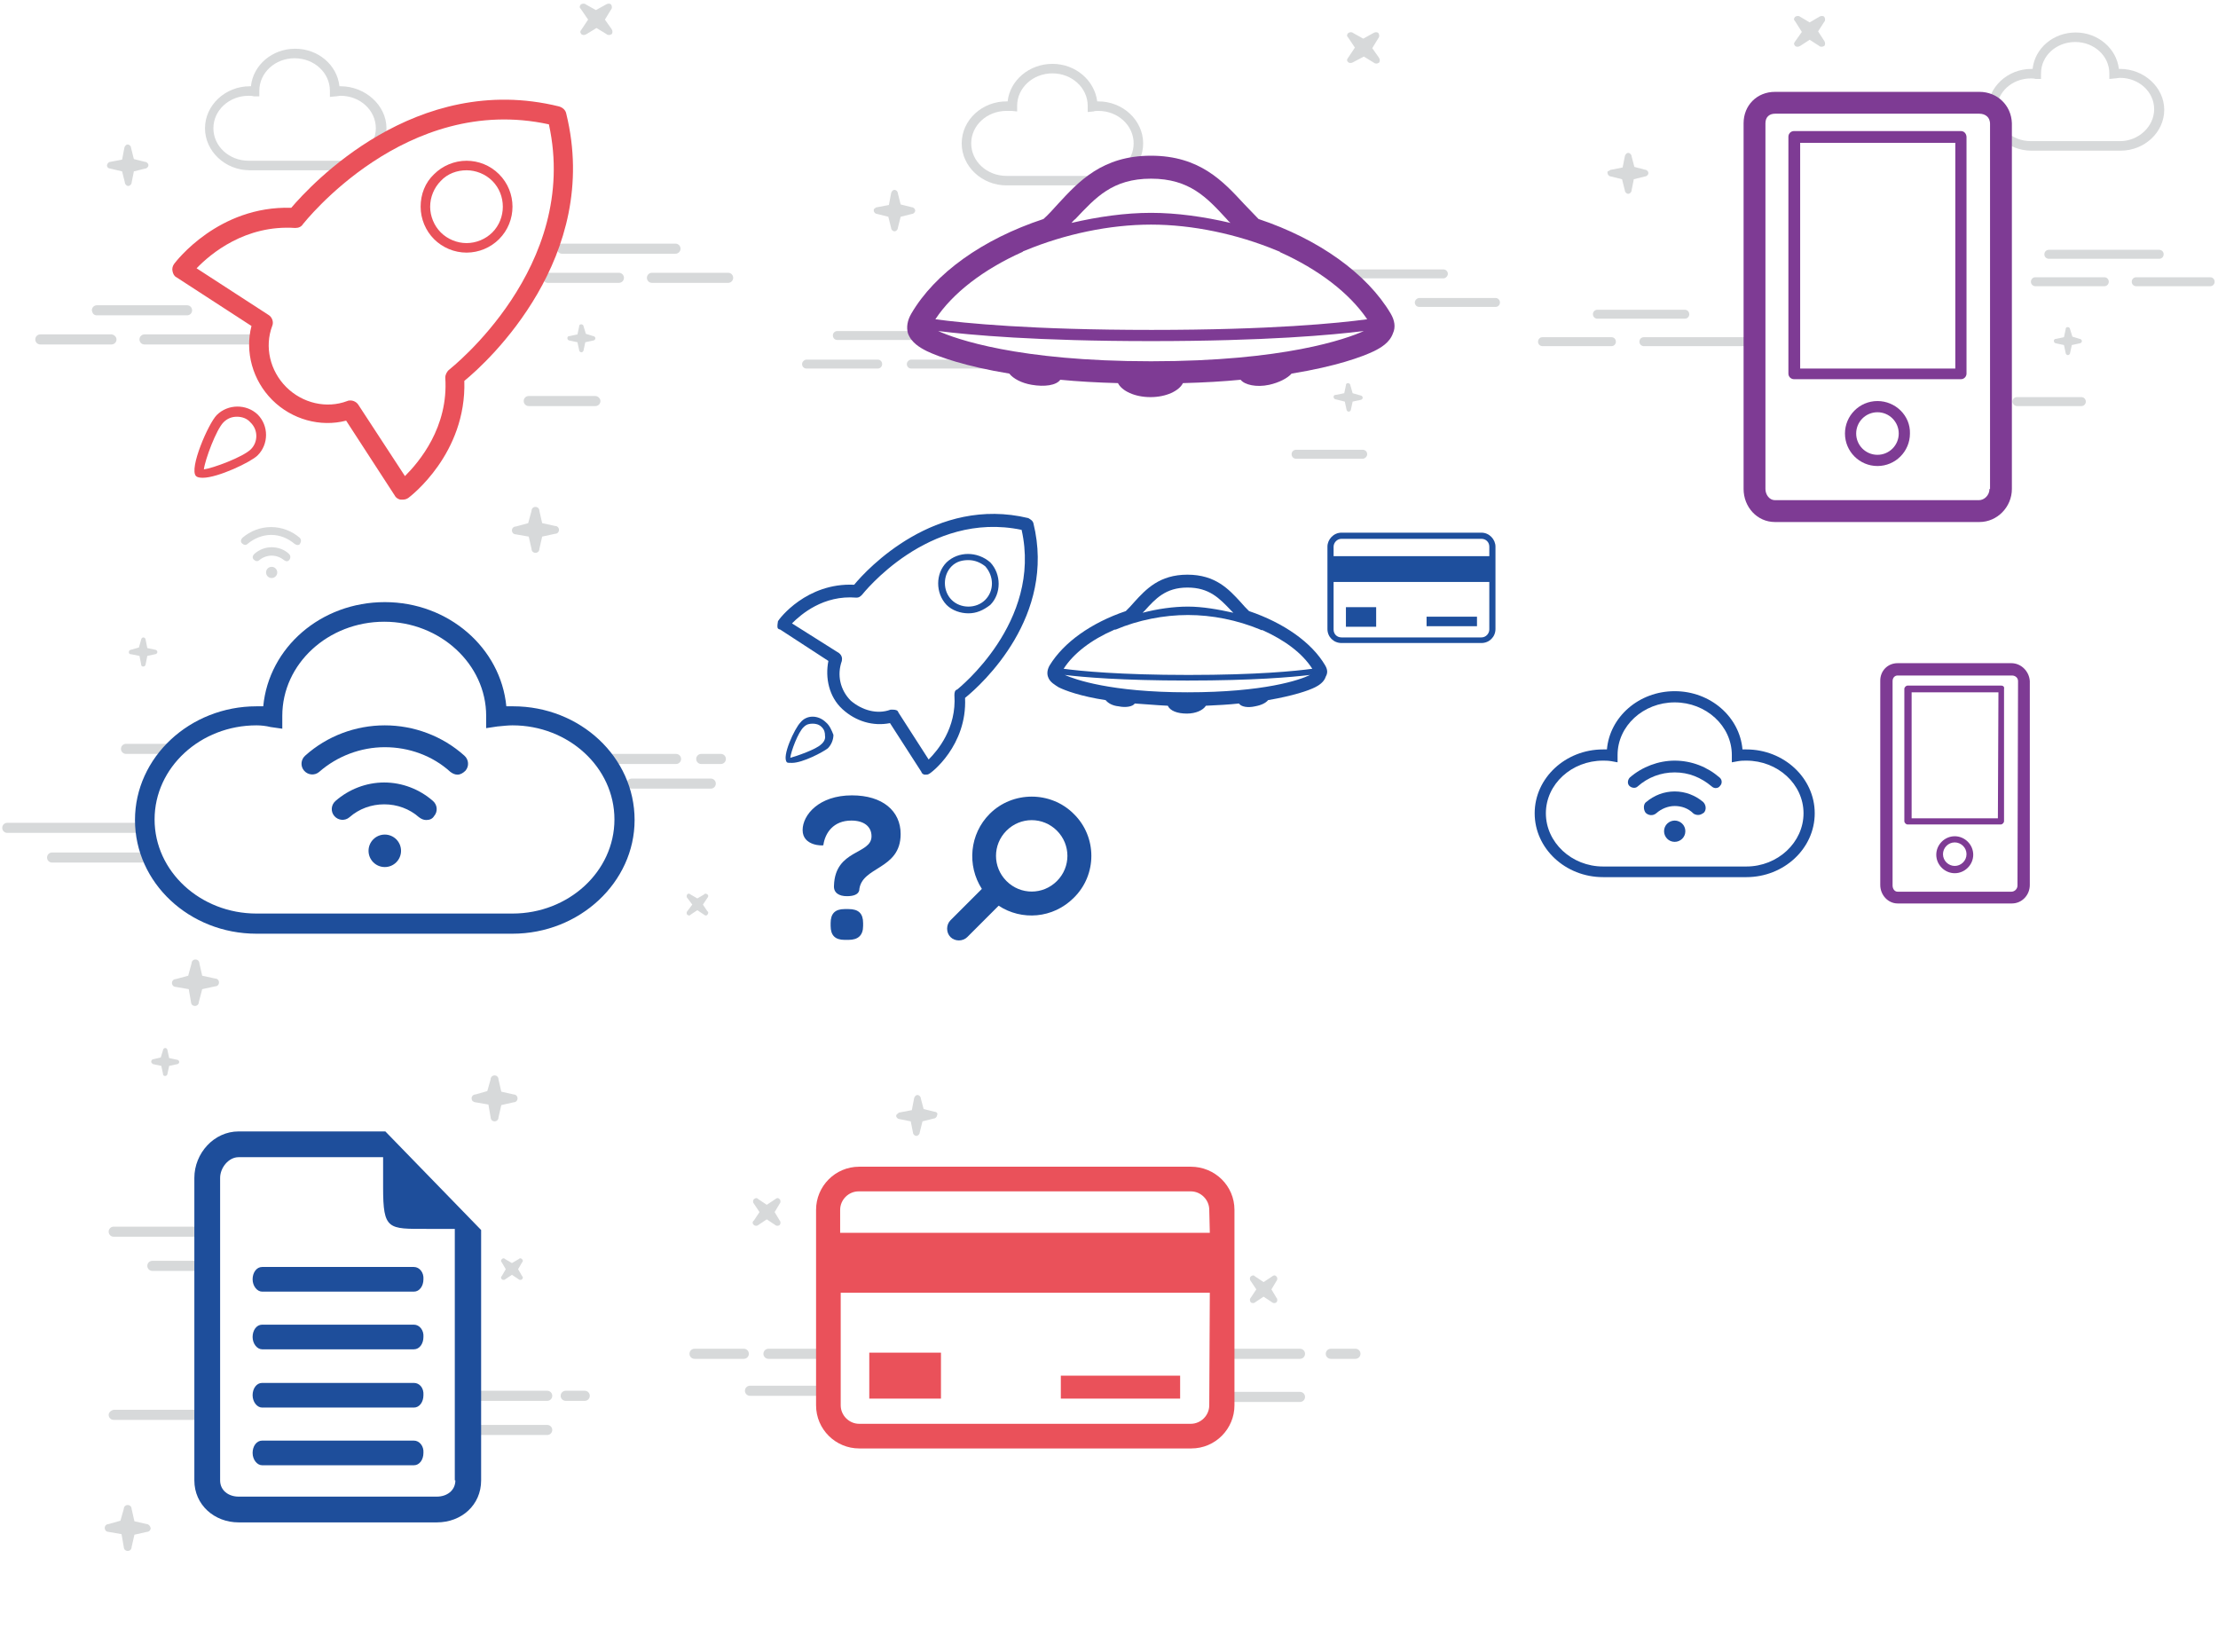 <?xml version="1.0" encoding="utf-8"?><svg width="396" height="295" viewBox="0 0 396 295" xmlns="http://www.w3.org/2000/svg" xmlns:xlink="http://www.w3.org/1999/xlink"><svg id="bills" viewBox="0 0 122 115" width="122" height="115" y="180" xmlns="http://www.w3.org/2000/svg"><style>.ast0{fill:#d7d9da}.ast1{fill:#1e4e9b}</style><path class="ast0" d="M19.4 72.6c0 .5.4.9.9.9h14.6c.5 0 .9-.4.9-.9s-.4-.9-.9-.9H20.3c-.5.1-.9.5-.9.9zM35.8 39.9c0-.5-.4-.9-.9-.9H20.3c-.5 0-.9.4-.9.9s.4.9.9.9h14.6c.5 0 .9-.4.9-.9zM27.2 45.1c-.5 0-.9.4-.9.9s.4.9.9.9h8.6c.5 0 .9-.4.9-.9s-.4-.9-.9-.9h-8.6zM97.7 74.4H83.1c-.5 0-.9.4-.9.9s.4.9.9.9h14.6c.5 0 .9-.4.9-.9s-.4-.9-.9-.9zM97.7 68.3H82.2c-.5 0-.9.4-.9.9s.4.9.9.9h15.5c.5 0 .9-.4.9-.9s-.4-.9-.9-.9zM104.4 68.3H101c-.5 0-.9.4-.9.9s.4.9.9.9h3.4c.5 0 .9-.4.9-.9s-.4-.9-.9-.9zM90.2 44.8c-.2-.2-.4-.2-.6 0s-.2.4 0 .6l.7 1.2-.7 1.2c-.2.2-.2.4 0 .6.1.1.2.1.3.1.1 0 .2 0 .3-.1l1.2-.8 1.2.8c.1.1.2.1.3.1.1 0 .2 0 .3-.1.2-.2.2-.4 0-.6l-.7-1.2.7-1.2c.2-.2.2-.4 0-.6-.2-.2-.4-.2-.6 0l-1.2.7-1.2-.7zM26.2 92.1l-2.2-.5-.5-2.2c0-.4-.3-.7-.7-.7-.4 0-.7.3-.7.7l-.6 2.1-2.1.6c-.4 0-.7.3-.7.7 0 .2.1.4.2.5s.3.2.5.2l2.3.4.4 2.3c0 .2.1.4.2.5s.3.2.5.2c.4 0 .7-.3.7-.7L24 94l2.2-.5c.4 0 .7-.3.7-.7-.1-.4-.4-.7-.7-.7zM27.4 10l1.4.3.3 1.4c0 .1 0 .2.1.3s.2.1.3.1c.2 0 .4-.2.4-.4l.3-1.4 1.4-.3c.2 0 .4-.2.4-.4s-.2-.4-.4-.4l-1.4-.3-.3-1.4c0-.2-.2-.4-.4-.4s-.4.2-.4.4l-.4 1.3-1.3.3c-.2 0-.4.2-.4.4 0 .1 0 .2.1.3.1.1.2.2.3.2zM84.9 16.8l2.3.4.4 2.3c0 .2.1.4.2.5s.3.2.5.2c.4 0 .7-.3.7-.7l.5-2.2 2.2-.5c.4 0 .7-.3.7-.7 0-.4-.3-.7-.7-.7l-2.2-.5-.5-2.2c0-.4-.3-.7-.7-.7s-.7.3-.7.7l-.6 2.1-2.1.6c-.4 0-.7.3-.7.7 0 .2.1.4.2.5.2.1.3.2.5.2z"/><path class="ast1" d="M68.8 22H42.6c-4.4 0-7.9 3.9-7.9 8.3v54c0 4.4 3.6 7.5 7.9 7.5H78c4.4 0 7.9-3.1 7.9-7.5V39.6L68.8 22zm12.5 62.3c0 1.8-1.5 2.9-3.3 2.9H42.6c-1.8 0-3.3-1.1-3.3-2.9v-54c0-1.8 1.5-3.7 3.3-3.7h25.8V32c0 7.6.9 7.4 7.8 7.4h5v44.9h.1z"/><path class="ast1" d="M73.9 66.9H46.8c-1 0-1.7 1-1.7 2.2s.8 2.2 1.7 2.2h27.1c1 0 1.7-1 1.7-2.2.1-1.3-.7-2.2-1.7-2.2zm0-10.4H46.8c-1 0-1.7 1-1.7 2.2s.8 2.2 1.7 2.2h27.1c1 0 1.7-1 1.7-2.2.1-1.2-.7-2.2-1.7-2.2zm0 20.7H46.8c-1 0-1.7 1-1.7 2.2s.8 2.2 1.7 2.2h27.1c1 0 1.7-1 1.7-2.2.1-1.2-.7-2.2-1.7-2.2zm0-31H46.8c-1 0-1.7 1-1.7 2.2s.8 2.2 1.7 2.2h27.1c1 0 1.7-1 1.7-2.2.1-1.2-.7-2.2-1.7-2.2z"/></svg><svg id="fast_small" viewBox="0 0 50 50" width="50" height="50" x="274" y="115" xmlns="http://www.w3.org/2000/svg"><style>.bst0{fill:#1e4e9d}</style><g id="bLayer_1_1_"><path class="bst0" d="M25 26.3c-1.9 0-3.7.7-5.1 1.9-.3.2-.4.6-.4.9 0 .4.1.7.3 1 .5.5 1.3.6 1.9.1.9-.8 2.1-1.3 3.3-1.3 1.2 0 2.4.4 3.3 1.3.2.2.6.3.9.3.4 0 .7-.2 1-.4.5-.5.4-1.4-.1-1.9-1.4-1.2-3.2-1.9-5.1-1.9z"/><path class="bst0" d="M37.8 18.8h-.7C36.6 13 31.4 8.4 25 8.4S13.4 13 12.9 18.8h-.7C5.5 18.8 0 23.9 0 30.2s5.5 11.4 12.2 11.4h25.6c6.7 0 12.2-5.1 12.2-11.4 0-6.3-5.5-11.4-12.2-11.4zm0 20.9H12.2C6.6 39.7 2 35.4 2 30.2s4.6-9.4 10.2-9.4c.4 0 .9 0 1.5.1l1.1.2v-1.2-.1c0-5.2 4.6-9.4 10.2-9.4s10.2 4.2 10.2 9.4v1.3l1.1-.2c.6-.1 1-.1 1.5-.1 5.6 0 10.2 4.2 10.2 9.4s-4.6 9.5-10.2 9.5z"/><path class="bst0" d="M25 20.8c-2.9 0-5.8 1.1-8 3-.4.4-.5 1.1-.1 1.5.4.4 1.1.5 1.5.1 1.8-1.6 4.1-2.5 6.6-2.5s4.7.9 6.6 2.5c.2.2.5.3.7.3.3 0 .6-.1.8-.4.4-.4.4-1.1-.1-1.5-2.2-1.9-5-3-8-3zM25 31.5c-1 0-1.9.8-1.9 1.9 0 1 .8 1.9 1.9 1.9 1 0 1.9-.8 1.9-1.9 0-1.1-.9-1.9-1.9-1.9z"/></g></svg><svg id="faster" viewBox="0 0 137 90" width="137" height="90" xmlns="http://www.w3.org/2000/svg"><style>.cst0{opacity:.2;fill:#394348;enable-background:new}.cst1{fill:#ea515a}</style><g id="cLayer_2_2_"><path class="cst0" d="M100.3 45.3h20.3c.5 0 .9-.4.9-.9s-.4-.9-.9-.9h-20.3c-.5 0-.9.4-.9.9s.5.9.9.9zM110.5 48.7H97.8c-.5 0-.9.4-.9.9s.4.9.9.9h12.7c.5 0 .9-.4.9-.9s-.4-.9-.9-.9zM130 48.7h-13.6c-.5 0-.9.4-.9.9s.4.9.9.9H130c.5 0 .9-.4.9-.9s-.4-.9-.9-.9zM19.9 59.7H7.2c-.5 0-.9.4-.9.9s.4.9.9.9h12.7c.5 0 .9-.4.9-.9s-.5-.9-.9-.9zM46.1 59.7H25.8c-.5 0-.9.4-.9.9s.4.9.9.9h20.3c.5 0 .9-.4.9-.9s-.4-.9-.9-.9zM17.3 56.3h16.1c.5 0 .9-.4.9-.9s-.4-.9-.9-.9H17.3c-.5 0-.9.4-.9.9.1.6.4.9.9.9zM60.8 15.4h-.2c-.4-3.8-3.8-6.7-7.9-6.7-4.1 0-7.5 2.9-7.9 6.7h-.2c-4.4 0-8 3.4-8 7.5s3.6 7.5 8 7.5H61c4.4 0 8-3.4 8-7.5s-3.8-7.5-8.2-7.5zm0 13.3H44.4c-3.5 0-6.3-2.6-6.3-5.8s2.8-5.8 6.3-5.8c.3 0 .6 0 .9.1h1v-1c0-3.2 2.8-5.8 6.3-5.8s6.3 2.6 6.3 5.8v1.1l1-.1c.3 0 .6-.1.9-.1 3.5 0 6.3 2.6 6.3 5.8s-2.9 5.8-6.3 5.8zM106.3 70.7H94.4c-.5 0-.9.4-.9.9s.4.9.9.9h11.9c.5 0 .9-.4.9-.9s-.5-.9-.9-.9zM105 3.5l-1.2 1.8c-.1.1-.2.3-.2.4s.1.3.2.4c.2.2.6.2.9 0l1.8-1.1 1.8 1.1c.2.2.6.2.9 0 .2-.2.2-.6 0-.9L108 3.5l1.1-1.8c.2-.2.2-.6 0-.9-.2-.2-.6-.2-.9 0l-1.8 1-1.8-1c-.2-.2-.6-.2-.9 0-.1.1-.2.3-.2.4 0 .2.1.3.2.4l1.3 1.9zM19.7 30.1l2.1.5.5 2c0 .3.3.6.6.6s.6-.3.6-.6l.4-2 2-.5c.3 0 .6-.3.6-.6s-.3-.6-.6-.6l-2-.5-.5-2c0-.3-.3-.6-.6-.6-.2 0-.3.1-.4.2-.1.1-.2.3-.2.4l-.4 2.1-2.1.4c-.2 0-.3.1-.4.2-.1.1-.2.3-.2.4 0 .4.3.6.6.6zM103.1 61.1l.3 1.4c0 .2.2.4.4.4s.4-.2.4-.4l.3-1.4 1.4-.3c.2 0 .4-.2.4-.4s-.2-.4-.4-.4l-1.3-.4-.4-1.3c0-.2-.2-.4-.4-.4-.1 0-.2 0-.3.1-.1.1-.1.2-.1.3l-.3 1.4-1.4.3c-.1 0-.2 0-.3.1-.1.1-.1.2-.1.3 0 .2.2.4.4.4l1.4.3z"/></g><g id="cLayer_1_2_"><path class="cst1" d="M101.1 20.3c-.1-.6-.6-1.1-1.3-1.3C74.2 12.7 55.5 33 52 37.1c-13-.4-20.6 9.6-20.9 10-.3.4-.4.9-.3 1.3.1.5.3.9.7 1.1l13.4 8.7c-1.2 4.6.2 9.7 3.7 13.2s8.6 4.9 13.2 3.7l8.7 13.4c.2.4.7.7 1.1.7h.3c.4 0 .7-.1 1-.3.4-.3 10.4-7.9 10-20.9 4.2-3.4 24.5-22.1 18.2-47.7zM80.2 66c-.4.3-.7.9-.7 1.4.6 8.9-4.7 15.1-7.2 17.6L64 72.3c-.3-.5-.9-.8-1.4-.8-.2 0-.4 0-.6.1-3.7 1.4-8 .4-10.9-2.5-2.9-2.9-3.9-7.2-2.5-10.9.3-.7 0-1.6-.7-2l-12.8-8.3c2.5-2.6 8.7-7.8 17.6-7.2.6 0 1.1-.2 1.4-.7.2-.2 18.3-23.4 43.9-17.8 5.6 25.5-17.6 43.6-17.8 43.8zM38.7 74.1c-1.5 1.5-5 9.6-3.7 10.9.2.2.6.3 1.2.3 2.7 0 8.6-2.8 9.8-4 2-2 2-5.3 0-7.3-2-1.9-5.3-1.9-7.3.1zm6.1 6.1c-1.4 1.4-6.8 3.4-8.4 3.6.2-1.7 2.2-7.1 3.5-8.4.7-.7 1.5-1 2.4-1 .9 0 1.8.3 2.4 1 1.4 1.3 1.4 3.5.1 4.8z"/><path class="cst1" d="M83.3 28.7c-2.2 0-4.3.9-5.8 2.4-1.6 1.5-2.4 3.6-2.4 5.8s.9 4.3 2.4 5.8 3.6 2.4 5.8 2.4 4.3-.9 5.8-2.4c3.2-3.2 3.2-8.4 0-11.6-1.6-1.6-3.7-2.4-5.8-2.4zm4.6 12.8c-1.2 1.2-2.9 1.9-4.6 1.9-1.7 0-3.4-.7-4.6-1.9-1.2-1.2-1.9-2.9-1.9-4.6 0-1.7.7-3.4 1.9-4.6 1.2-1.3 2.9-1.9 4.6-1.9 1.7 0 3.4.7 4.6 1.9 2.5 2.5 2.5 6.7 0 9.2z"/></g></svg><svg id="faster_small" viewBox="0 0 50 50" width="50" height="50" x="137" y="90" xmlns="http://www.w3.org/2000/svg"><style>.dst0{fill:#1e4f9d}</style><path class="dst0" d="M47.5 3.4c-.1-.4-.4-.6-.9-.9-16.6-4-28.8 9.1-31.1 11.9C7 14 2.1 20.5 1.9 20.9c0 .1-.1.5-.1.9s.1.5.5.6l8.6 5.6c-.6 3 .1 6.4 2.5 8.6s5.5 3.1 8.5 2.5l5.6 8.7c.1.4.5.5.6.5h.1c.1 0 .5 0 .6-.1.4-.1 6.9-5.1 6.5-13.6C38.4 32.1 51.6 20 47.5 3.4zM33.9 33.1c-.4.1-.5.5-.5 1 .4 5.9-3 9.9-4.6 11.5l-5.4-8.4c-.1-.4-.5-.5-1-.5H22c-2.4.9-5.1.1-7.1-1.6-1.9-1.9-2.5-4.6-1.6-7.1.1-.5 0-1-.5-1.4l-8.4-5.3c1.6-1.6 5.6-5.1 11.5-4.6.4 0 .6-.1 1-.5.1-.1 11.8-15.1 28.5-11.6C49.1 21.1 34 33 33.9 33.1zM10.5 39c-1.4-1.4-3.5-1.4-4.6 0-1 1-3.4 6.1-2.4 7.1.1.1.4.1.9.1 1.9 0 5.5-1.9 6.4-2.6.6-.6 1-1.5 1-2.4-.3-.8-.7-1.7-1.3-2.2zm-.9 3.9c-.9.9-4.4 2.1-5.5 2.4.1-1.1 1.4-4.6 2.4-5.5.5-.5 1-.6 1.6-.6.5 0 1.1.1 1.6.6s.6 1 .6 1.6c.1.5-.2 1.1-.7 1.5zM32 10.4c-2 2-2 5.5 0 7.6 1 1 2.5 1.5 3.9 1.5s2.6-.5 3.9-1.5c2-2 2-5.5 0-7.6-2.3-2-5.7-2-7.8 0zm6.9 6.7c-1.6 1.6-4.4 1.6-6 0-1.6-1.6-1.6-4.4 0-6 .9-.9 2-1.1 3-1.1 1.1 0 2.1.4 3 1.1 1.6 1.8 1.6 4.4 0 6z"/></svg><svg id="fibre" viewBox="0 0 137 90" width="137" height="90" y="90" xmlns="http://www.w3.org/2000/svg"><style>.est0{fill:#d7d9da}.est1{fill:#1e4e9b}</style><path class="est0" d="M22.6 43.7h7M29.6 44.6h-7.1c-.5 0-.9-.4-.9-.9s.4-.9.9-.9h7.1c.5 0 .9.4.9.9s-.4.9-.9.9zM26.1 57.8H1.3M26.1 58.7H1.3c-.5 0-.9-.4-.9-.9s.4-.9.9-.9h24.8c.5 0 .9.4.9.9s-.4.9-.9.9zM128.7 45.5h-3.6M128.7 46.4h-3.5c-.5 0-.9-.4-.9-.9s.4-.9.9-.9h3.5c.5 0 .9.4.9.9s-.4.9-.9.9zM9.3 63.1h16.8M26.1 64H9.3c-.5 0-.9-.4-.9-.9s.4-.9.9-.9h16.8c.5 0 .9.4.9.9s-.4.9-.9.9zM120.7 45.5h-12.4M120.7 46.4h-12.4c-.5 0-.9-.4-.9-.9s.4-.9.9-.9h12.4c.5 0 .9.4.9.9s-.4.9-.9.9zM126.9 49.9h-14.1M126.9 50.8h-14.1c-.5 0-.9-.4-.9-.9s.4-.9.9-.9h14.1c.5 0 .9.4.9.9s-.4.9-.9.9z"/><path class="est1" d="M91.5 76.7H45.8c-12 0-21.7-9.1-21.7-20.3 0-11.2 9.8-20.3 21.7-20.3H47c1-10.5 10.3-18.6 21.7-18.6 11.4 0 20.7 8.2 21.7 18.6h1.2c12 0 21.7 9.1 21.7 20.3 0 11.1-9.8 20.3-21.8 20.3zM45.8 39.5c-10 0-18.2 7.5-18.2 16.8s8.2 16.8 18.2 16.8h45.7c10 0 18.2-7.5 18.2-16.8s-8.2-16.8-18.2-16.8c-.8 0-1.6.1-2.7.2l-2 .3v-2-.2c0-9.2-8.2-16.8-18.2-16.8s-18.2 7.5-18.2 16.8V40.1l-2.1-.3c-.8-.2-1.7-.3-2.5-.3z" id="eXMLID_76_"/><path class="est1" d="M81.7 48.3c-.5 0-.9-.2-1.3-.5-3.2-2.9-7.4-4.4-11.7-4.4-4.3 0-8.5 1.6-11.7 4.4-.8.7-2 .6-2.7-.2-.7-.8-.6-2 .2-2.7 3.9-3.5 9-5.4 14.2-5.4 5.2 0 10.3 1.9 14.2 5.4.8.7.9 1.9.2 2.7-.4.4-.9.7-1.4.7z" id="eXMLID_75_"/><path class="est1" d="M76.1 56.4c-.5 0-.9-.2-1.3-.5-1.7-1.5-3.9-2.3-6.2-2.3s-4.5.8-6.2 2.3c-.8.7-2 .6-2.7-.2-.7-.8-.6-2 .2-2.7 2.4-2.1 5.5-3.3 8.7-3.3s6.3 1.2 8.7 3.3c.8.7.9 1.9.2 2.7-.3.5-.8.7-1.4.7z" id="eXMLID_74_"/><ellipse class="est1" cx="68.7" cy="61.9" rx="2.9" ry="2.9" id="eXMLID_73_"/><path class="est0" d="M26.3 27.1l1.4-.3c.2 0 .4-.2.4-.4s-.2-.4-.4-.4l-1.4-.3-.3-1.5c0-.2-.2-.4-.4-.4s-.4.2-.4.4l-.4 1.4-1.4.4c-.2 0-.4.2-.4.4 0 .1 0 .2.1.3.1.1.2.1.3.1l1.5.3.3 1.5c0 .1 0 .2.1.3.1.1.2.1.3.1.2 0 .4-.2.4-.4l.3-1.5z"/><g><path class="est0" d="M124.5 72.5l1.2.8c.2.2.5.2.6 0 .2-.2.2-.5 0-.6l-.8-1.2.8-1.2c.2-.2.2-.5 0-.6-.2-.2-.5-.2-.6 0l-1.2.7-1.2-.7c-.2-.2-.5-.2-.6 0-.1.1-.1.2-.1.3 0 .1 0 .2.1.3l.9 1.2-.9 1.2c-.1.1-.1.2-.1.3 0 .1 0 .2.1.3.2.2.5.2.6 0l1.2-.8z"/></g><g><path class="est0" d="M96.8 5.8l2.3-.5c.4 0 .7-.3.7-.7 0-.4-.3-.7-.7-.7l-2.3-.5-.5-2.2c0-.4-.3-.7-.7-.7-.4 0-.7.3-.7.7l-.6 2.2-2.2.6c-.4 0-.7.3-.7.7 0 .2.1.4.2.5.1.1.3.2.5.2l2.3.4.5 2.2c0 .2.1.4.2.5.1.1.3.2.5.2.4 0 .7-.3.7-.7l.5-2.2z"/></g><g><path class="est0" d="M36.1 86.6l2.3-.5c.4 0 .7-.3.7-.7 0-.4-.3-.7-.7-.7l-2.3-.5-.5-2.2c0-.4-.3-.7-.7-.7-.4 0-.7.3-.7.7l-.6 2.2-2.2.6c-.4 0-.7.3-.7.7 0 .2.1.4.2.5s.3.2.5.2l2.3.4.4 2.3c0 .2.1.4.2.5.1.1.3.2.5.2.4 0 .7-.3.7-.7l.6-2.3z"/></g><g id="eXMLID_72_"><path class="est0" d="M53.1 7.3c-.2 0-.3-.1-.5-.2-1.2-1-2.6-1.6-4.2-1.6-1.5 0-3 .6-4.2 1.6-.3.3-.7.2-1-.1-.3-.3-.2-.7.1-1 1.4-1.2 3.2-1.9 5.1-1.9s3.7.7 5.1 1.9c.3.3.3.7.1 1-.1.3-.3.3-.5.3z"/></g><g id="eXMLID_71_"><path class="est0" d="M51.2 10.2c-.2 0-.3-.1-.5-.2-.6-.5-1.4-.8-2.2-.8s-1.6.3-2.2.8c-.3.3-.7.2-1-.1-.3-.3-.2-.7.1-1 .9-.8 2-1.2 3.1-1.2s2.3.4 3.1 1.2c.3.3.3.7.1 1-.2.3-.4.3-.5.3z"/></g><g id="eXMLID_70_"><ellipse class="est0" cx="48.5" cy="12.2" rx="1" ry="1"/></g></svg><svg id="help_small" viewBox="0 0 30 30" width="30" height="30" x="137" y="140" xmlns="http://www.w3.org/2000/svg"><style>.fst0{fill:#1e4f9d}</style><path class="fst0" d="M17.1 25.3c0 1.7-.9 2.5-2.6 2.5h-.7c-1.7 0-2.5-.8-2.5-2.5v-.5c0-1.7.8-2.5 2.5-2.5h.7c1.8 0 2.6.8 2.6 2.5v.5zm-.7-6.3c-.2.7-1 1-2.2 1-1.4 0-2.4-.6-2.3-1.9.2-6.5 6.7-5.5 6.7-8.8 0-1.7-1.3-2.8-3.6-2.8-3.2 0-4.7 2.2-5 4.4 0 .1-3.7.2-3.7-2.7C6.3 5.5 9.2 2 15.1 2c5.5 0 8.7 2.8 8.7 6.9 0 6.5-7.1 5.7-7.4 10.1z"/></svg><svg id="mobile" viewBox="0 0 122 115" width="122" height="115" x="274" xmlns="http://www.w3.org/2000/svg"><style>.gst0{opacity:.2;fill:#394348;enable-background:new}.gst1{fill:#7e3b94}</style><path class="gst0" d="M91.8 46.2h19.7c.5 0 .8-.4.8-.8 0-.5-.4-.8-.8-.8H91.8c-.5 0-.8.4-.8.8 0 .5.4.8.8.8zM101.7 49.5H89.4c-.5 0-.8.4-.8.8 0 .5.4.8.8.8h12.3c.5 0 .8-.4.8-.8s-.3-.8-.8-.8zM120.6 49.5h-13.2c-.5 0-.8.4-.8.8 0 .5.4.8.8.8h13.2c.5 0 .8-.4.8-.8s-.3-.8-.8-.8zM13.7 60.2H1.4c-.5 0-.8.4-.8.8 0 .5.4.8.8.8h12.3c.5 0 .8-.4.8-.8s-.3-.8-.8-.8zM39.2 60.2H19.5c-.5 0-.8.4-.8.8 0 .5.4.8.8.8h19.7c.5 0 .8-.4.8-.8s-.3-.8-.8-.8zM11.2 56.9h15.6c.5 0 .8-.4.8-.8 0-.5-.4-.8-.8-.8H11.2c-.5 0-.8.4-.8.8 0 .5.4.8.8.8zM104.5 12.3h-.2c-.4-3.6-3.7-6.5-7.7-6.5s-7.3 2.8-7.7 6.5h-.2c-4.3 0-7.8 3.3-7.8 7.3s3.5 7.3 7.8 7.3h15.9c4.3 0 7.8-3.3 7.8-7.3s-3.6-7.3-7.9-7.3zm0 12.9H88.6c-3.4 0-6.1-2.5-6.1-5.6s2.7-5.6 6.1-5.6c.3 0 .5 0 .9.1h.9v-1c0-3.1 2.7-5.6 6.1-5.6s6.1 2.5 6.1 5.6v1l1-.1c.3 0 .6-.1.9-.1 3.4 0 6.1 2.5 6.1 5.6s-2.8 5.7-6.1 5.7zM97.6 70.9H86.1c-.5 0-.8.4-.8.8s.4.8.8.8h11.5c.5 0 .8-.4.8-.8s-.3-.8-.8-.8zM47.7 5.7l-1.2 1.7c-.1.1-.2.3-.2.4s.1.3.2.4c.2.2.6.2.9 0l1.7-1.1 1.7 1.1c.2.2.6.2.9 0 .2-.2.2-.6 0-.9l-1.1-1.7 1.1-1.7c.2-.2.2-.6 0-.9-.2-.2-.6-.2-.9 0l-1.7 1-1.7-1c-.2-.2-.6-.2-.9 0-.1.1-.2.3-.2.4 0 .2.1.3.2.4l1.2 1.9zM13.6 31.5l2 .5.5 2c0 .3.3.6.6.6s.6-.3.6-.6l.4-2 2-.5c.3 0 .6-.3.6-.6s-.3-.6-.6-.6l-1.9-.5-.5-1.9c0-.3-.3-.6-.6-.6-.2 0-.3.1-.4.2s-.2.3-.2.4l-.4 2-2 .4c-.2 0-.3.1-.4.2-.3 0-.3.2-.3.3 0 .4.3.7.6.7zM94.5 61.6l.3 1.4c0 .2.2.4.4.4s.4-.2.4-.4l.3-1.4 1.4-.3c.2 0 .4-.2.4-.4s-.2-.4-.4-.4l-1.3-.4-.4-1.3c0-.2-.2-.4-.4-.4-.1 0-.2 0-.3.1-.1.1-.1.2-.1.3l-.3 1.4-1.4.3c-.1 0-.2 0-.3.1-.1.1-.1.2-.1.3 0 .2.2.4.4.4l1.4.3z"/><g><path class="gst1" d="M79.4 16.4H42.9c-3.2 0-5.6 2.4-5.6 5.6v65.3c0 3.2 2.4 5.9 5.6 5.9h36.5c3.2 0 5.8-2.7 5.8-5.9V22c-.1-3.2-2.6-5.6-5.8-5.6zm1.8 70.9c0 1.1-.9 2-1.9 2H42.9c-1 0-1.7-1-1.7-2V22c0-1.1.7-1.7 1.7-1.7h36.5c1.1 0 1.9.7 1.9 1.7v65.3h-.1z"/><path class="gst1" d="M61.2 71.6c-3.2 0-5.8 2.6-5.8 5.8 0 3.2 2.6 5.8 5.8 5.8s5.8-2.6 5.8-5.8c.1-3.2-2.6-5.8-5.8-5.8zm0 9.6c-2.1 0-3.8-1.7-3.8-3.8 0-2.1 1.7-3.8 3.8-3.8s3.8 1.7 3.8 3.8-1.7 3.8-3.8 3.8zM76.1 23.4H46.3c-.6 0-1 .5-1 1v42.3c0 .6.5 1 1 1h29.8c.6 0 1-.5 1-1V24.5c0-.6-.4-1.1-1-1.1zm-1 42.4H47.4V25.5h27.7v40.3z"/></g></svg><svg id="mobile_small" viewBox="0 0 50 50" width="50" height="50" x="324" y="115" xmlns="http://www.w3.org/2000/svg"><style>.hst0{fill:#7e3b94}</style><path class="hst0" d="M35.1 3.4H14.8c-1.8 0-3.1 1.4-3.1 3.1V43c0 1.8 1.4 3.3 3.1 3.3h20.4c1.8 0 3.2-1.5 3.2-3.3V6.6c-.1-1.7-1.5-3.2-3.3-3.2zm1.1 39.7c0 .6-.5 1.1-1.1 1.1H14.8c-.6 0-.9-.6-.9-1.1V6.6c0-.6.4-1 .9-1h20.4c.6 0 1.1.4 1.1 1l-.1 36.5z"/><path class="hst0" d="M25 34.3c-1.8 0-3.3 1.5-3.3 3.3 0 1.8 1.5 3.3 3.3 3.3 1.8 0 3.3-1.5 3.3-3.3 0-1.8-1.5-3.3-3.3-3.3zm0 5.3c-1.1 0-2.1-.9-2.1-2.1 0-1.1.9-2.1 2.1-2.1 1.1 0 2.1.9 2.1 2.1 0 1.2-1 2.1-2.1 2.1zM33.3 7.4H16.6c-.3 0-.6.3-.6.6v23.6c0 .3.3.6.6.6h16.6c.3 0 .6-.3.6-.6V8c.1-.4-.2-.6-.5-.6zm-.6 23.7H17.3V8.6h15.5l-.1 22.5z"/></svg><svg id="payment_small" viewBox="0 0 30 30" width="30" height="30" x="237" y="90" xmlns="http://www.w3.org/2000/svg"><style>.ist0{fill:#1e4f9d}</style><g id="iXMLID_12_"><path id="iXMLID_7_" class="ist0" d="M3.3 18.4h5.4v3.5H3.3z"/><path id="iXMLID_6_" class="ist0" d="M17.7 20.1h9v1.7h-9z"/><path id="iXMLID_13_" class="ist0" d="M27.5 5.1h-25C1.1 5.1 0 6.3 0 7.6v14.7c0 1.4 1.1 2.5 2.5 2.5h25c1.4 0 2.5-1.1 2.5-2.5V7.6c0-1.3-1.1-2.5-2.5-2.5zm-25 1.1h25c.8 0 1.4.6 1.4 1.4v1.7H1.1V7.6c0-.7.6-1.4 1.4-1.4zm25 17.6h-25c-.8 0-1.4-.6-1.4-1.4v-8.5h27.8v8.5c0 .7-.6 1.4-1.4 1.4z"/></g></svg><svg id="payments" viewBox="0 0 122 115" width="122" height="115" x="122" y="180" xmlns="http://www.w3.org/2000/svg"><style>.jst0{fill:#d7d9da}.jst1{fill:#ea515a}</style><path class="jst0" d="M26.2 60.8h-11c-.5 0-.9.4-.9.9s.4.9.9.9h11c.5 0 .9-.4.9-.9s-.3-.9-.9-.9zM110.1 68.5H97.3c-.5 0-.9.4-.9.9s.4.9.9.9h12.8c.5 0 .9-.4.9-.9s-.4-.9-.9-.9zM110.1 60.8H96.2c-.5 0-.9.4-.9.9s.4.9.9.9h13.9c.5 0 .9-.4.9-.9s-.4-.9-.9-.9zM120 60.8h-4.4c-.5 0-.9.4-.9.9s.4.9.9.9h4.4c.5 0 .9-.4.9-.9s-.4-.9-.9-.9zM11.7 61.7c0-.5-.4-.9-.9-.9H2c-.5 0-.9.4-.9.9s.4.9.9.9h8.8c.5 0 .9-.4.9-.9zM26.2 67.4H11.9c-.5 0-.9.4-.9.9s.4.9.9.9h14.3c.5 0 .9-.4.9-.9.1-.5-.3-.9-.9-.9zM44.9 18.5l-2-.5-.5-1.9c0-.3-.3-.6-.6-.6-.2 0-.3.1-.4.2-.1.1-.2.3-.2.4l-.4 2.1-2.1.4c-.2 0-.3.1-.4.2s-.3.2-.3.4c0 .3.3.6.6.6l2 .4.4 2c0 .3.3.6.6.6s.6-.3.6-.6l.5-2 2-.5c.3 0 .6-.3.6-.6.2-.3-.1-.6-.4-.6zM12.6 38.7c.2.2.6.2.8 0l1.5-1 1.5 1c.2.2.6.2.8 0 .2-.2.2-.6 0-.8l-.9-1.5.9-1.5c.2-.2.2-.6 0-.8-.1-.1-.2-.2-.4-.2-.1 0-.3.1-.4.2l-1.5 1-1.5-1c-.1-.1-.2-.2-.4-.2-.1 0-.3.1-.4.2-.2.2-.2.6 0 .8l1 1.5-1 1.5c-.3.2-.3.6 0 .8zM101.3 52.5c.2.2.6.2.8 0l1.5-1 1.5 1c.2.2.6.2.8 0 .2-.2.2-.6 0-.8l-.9-1.5.9-1.5c.2-.2.2-.6 0-.8-.1-.1-.2-.2-.4-.2-.1 0-.3.1-.4.2l-1.5 1-1.5-1c-.1-.1-.2-.2-.4-.2-.1 0-.3.1-.4.2-.2.2-.2.6 0 .8l1 1.5-1 1.5c-.2.2-.2.5 0 .8z"/><g><path class="jst1" d="M33.2 61.5H46v8.2H33.2zM67.4 65.6h21.3v4.1H67.4z"/><path class="jst1" d="M90.6 28.3H31.4c-4.3 0-7.7 3.5-7.7 7.7v34.9c0 4.3 3.5 7.7 7.7 7.7h59.3c4.3 0 7.7-3.5 7.7-7.7V36c0-4.3-3.5-7.7-7.8-7.7zm3.3 42.6c0 1.8-1.5 3.3-3.3 3.3H31.4c-1.8 0-3.3-1.5-3.3-3.3V50.8H94l-.1 20.1zm.1-30.8H28V36c0-1.8 1.5-3.3 3.3-3.3h59.3c1.8 0 3.3 1.5 3.3 3.3l.1 4.1z"/></g></svg><svg id="search_small" viewBox="0 0 30 30" width="30" height="30" x="167" y="140" xmlns="http://www.w3.org/2000/svg"><style>.kst0{fill:#1e4f9d}</style><path id="kXMLID_10_" class="kst0" d="M24.7 5.3c-4.1-4.1-10.9-4.1-15 0-3.6 3.6-4.1 9.2-1.4 13.4l-5.6 5.6c-.8.8-.8 2.2 0 3s2.2.8 3 0l5.6-5.6c4.1 2.7 9.7 2.3 13.4-1.4 4.2-4.1 4.2-10.9 0-15zm-3 12c-2.5 2.5-6.5 2.5-9 0s-2.5-6.5 0-9 6.5-2.5 9 0 2.5 6.5 0 9z"/></svg><svg id="ufo" viewBox="0 0 137 90" width="137" height="90" x="137" xmlns="http://www.w3.org/2000/svg"><style>.lst0{opacity:.2}.lst1{fill:#394348}.st2{fill:none;stroke:#394348;stroke-width:2;stroke-linecap:round;stroke-miterlimit:10}.lst3{fill:#7e3b94}</style><g class="lst0"><path class="lst1" d="M120.7 49.7h-20.4c-.5 0-.8-.4-.8-.8 0-.5.4-.8.8-.8h20.4c.5 0 .8.4.8.8s-.4.8-.8.8z"/></g><g class="lst0"><path class="lst1" d="M130 54.8h-13.6c-.5 0-.8-.4-.8-.8s.4-.8.8-.8H130c.5 0 .8.4.8.8s-.3.8-.8.8z"/></g><g class="lst0"><path class="lst1" d="M19.7 65.8H7c-.5 0-.8-.4-.8-.8s.4-.8.8-.8h12.7c.5 0 .8.4.8.8s-.3.8-.8.8z"/></g><g class="lst0"><path class="lst1" d="M46 65.8H25.7c-.5 0-.8-.4-.8-.8s.4-.8.8-.8H46c.5 0 .8.4.8.8s-.3.8-.8.8z"/></g><g class="lst0"><path class="lst1" d="M28.6 60.7H12.5c-.5 0-.8-.4-.8-.8 0-.5.4-.8.8-.8h16.1c.5 0 .8.4.8.8.1.5-.3.8-.8.8z"/></g><g id="lXMLID_9_" class="lst0"><path class="lst1" d="M59.1 33.1H42.7c-4.4 0-8-3.4-8-7.5 0-4.2 3.7-7.6 8.2-7.5.4-3.7 3.8-6.7 8-6.7 4.1 0 7.5 2.9 8 6.7h.2c4.4 0 8 3.4 8 7.5s-3.6 7.5-8 7.5zM42.7 19.8c-3.5 0-6.3 2.6-6.3 5.8s2.8 5.8 6.3 5.8h16.4c3.5 0 6.3-2.6 6.3-5.8s-2.8-5.8-6.3-5.8c-.3 0-.6 0-.9.1l-1 .1v-1.1c0-3.2-2.8-5.8-6.3-5.8s-6.3 2.6-6.3 5.8v1l-1-.1h-.9z"/></g><g class="lst0"><path class="lst1" d="M106.3 81.9H94.4c-.5 0-.8-.4-.8-.8 0-.5.4-.8.8-.8h11.9c.5 0 .8.4.8.8s-.4.8-.8.8z"/></g><g class="lst0"><path class="lst1" d="M106.5 10.1l1.8 1.1c.2.2.6.2.9 0 .2-.2.2-.6 0-.9L108 8.6l1.1-1.8c.2-.2.2-.6 0-.9-.2-.2-.6-.2-.9 0l-1.8 1-1.8-1c-.2-.2-.6-.2-.9 0-.1.1-.2.3-.2.4 0 .2.1.3.2.4l1.2 1.8-1.2 1.8c-.1.1-.2.3-.2.4 0 .2.1.3.2.4.2.2.6.2.9 0l1.9-1z"/></g><g class="lst0"><path class="lst1" d="M21.6 38.7l.5 2c0 .3.3.6.6.6s.6-.3.6-.6l.5-2 2-.5c.3 0 .6-.3.6-.6s-.3-.6-.6-.6l-2-.5-.5-2c0-.3-.3-.6-.6-.6-.2 0-.3.1-.4.2-.1.1-.2.3-.2.4l-.4 2.1-2.1.4c-.2 0-.3.1-.4.2-.2.1-.2.2-.2.4 0 .3.3.6.6.6l2 .5z"/></g><g class="lst0"><path class="lst1" d="M103.1 71.7l.3 1.4c0 .2.2.4.4.4s.4-.2.4-.4l.3-1.4 1.4-.3c.2 0 .4-.2.4-.4s-.2-.4-.4-.4l-1.4-.4-.4-1.4c0-.2-.2-.4-.4-.4-.1 0-.2 0-.3.1-.1.1-.1.2-.1.3l-.3 1.4-1.5.3c-.1 0-.2 0-.3.1s-.1.2-.1.3c0 .2.2.4.4.4l1.6.4z"/></g><path class="lst3" d="M111.3 56c-4.2-7.1-12.8-13.3-23.6-16.9-.9-.9-1.7-1.8-2.6-2.7-3.7-4-7.9-8.6-16.6-8.6s-12.9 4.6-16.6 8.6c-.9 1-1.7 1.9-2.6 2.7-10.9 3.6-19.4 9.7-23.6 16.9-.7 1.2-.9 2.4-.6 3.5.6 1.7 2.2 2.6 3.4 3.2 2.1 1 6.8 2.7 14.7 4 .7.9 2.2 1.7 4 2 2.3.4 4.4.1 5.1-.9 3.1.3 6.5.5 10.3.6.7 1.4 3 2.5 5.8 2.5s5.1-1.1 5.8-2.5c3.8-.1 7.2-.3 10.3-.6.7.9 2.8 1.4 5.1.9 1.8-.4 3.3-1.2 4-2 8-1.3 12.6-3 14.7-4 1.2-.6 2.8-1.5 3.4-3.2.5-1.1.3-2.3-.4-3.5zm-42.8 8.5c-23.8 0-34.9-4-38-5.4 5.6.7 17.5 1.8 38 1.8s32.4-1.1 38-1.8c-3.1 1.4-14.2 5.4-38 5.4zm0-32.6c6.9 0 10 3.4 13.5 7.2.2.2.4.5.7.7C78 38.7 73.1 38 68.5 38s-9.5.7-14.2 1.8c.2-.2.4-.5.7-.7 3.6-3.8 6.6-7.2 13.5-7.2zM45.5 45c.1 0 .1 0 .1-.1.2-.1.3-.1.5-.2 7-2.9 15-4.6 22.4-4.6s15.4 1.7 22.4 4.6c.2.1.3.1.5.2.1 0 .1 0 .1.1 6.9 3.1 12.4 7.3 15.6 12-5.2.7-17.1 1.9-38.5 1.9S35.2 57.7 30 57c3.1-4.7 8.6-8.9 15.5-12z"/></svg><svg id="ufo_small" viewBox="0 0 50 50" width="50" height="50" x="187" y="90" xmlns="http://www.w3.org/2000/svg"><style>.mst0{fill:#1e4e9d}</style><path class="mst0" d="M49.6 28.8c-2.4-4.1-7.4-7.6-13.6-9.7-.5-.5-1-1-1.5-1.6-2.1-2.3-4.5-4.9-9.5-4.9s-7.4 2.6-9.5 4.9c-.5.6-1 1.1-1.5 1.6C7.8 21.2 2.9 24.7.4 28.8c-.4.7-.5 1.4-.3 2 .3 1 1.3 1.5 1.9 1.9 1.2.6 3.9 1.6 8.4 2.3.4.5 1.2 1 2.3 1.1 1.4.3 2.6 0 2.9-.5 1.8.1 3.7.3 5.9.4.4.9 1.7 1.4 3.4 1.4 1.6 0 2.9-.6 3.4-1.4 2.1-.1 4.1-.2 5.9-.4.4.6 1.6.8 2.9.5 1.1-.2 1.9-.6 2.3-1.1 4.6-.8 7.2-1.7 8.4-2.3.6-.3 1.6-.9 1.9-1.9.4-.7.3-1.3-.1-2zM25 33.6c-13.7 0-20.1-2.3-21.9-3.1 3.3.4 10.1 1 21.9 1s18.6-.6 21.9-1c-1.8.9-8.2 3.1-21.9 3.1zm0-18.7c3.9 0 5.7 1.9 7.8 4.1l.4.4c-2.7-.6-5.5-1.1-8.1-1.1s-5.4.4-8.1 1.1l.4-.4c1.9-2.1 3.7-4.1 7.6-4.1zm-13.2 7.6c.1-.1.3-.1.4-.1 4-1.7 8.6-2.6 12.9-2.6s8.8.9 12.9 2.6c.1.1.2.1.3.1h.1c4 1.8 7.1 4.1 8.9 6.9-3 .4-9.8 1.1-22.1 1.1s-19.3-.7-22.3-1.1c1.8-2.8 5-5.2 8.9-6.9z"/></svg></svg>
